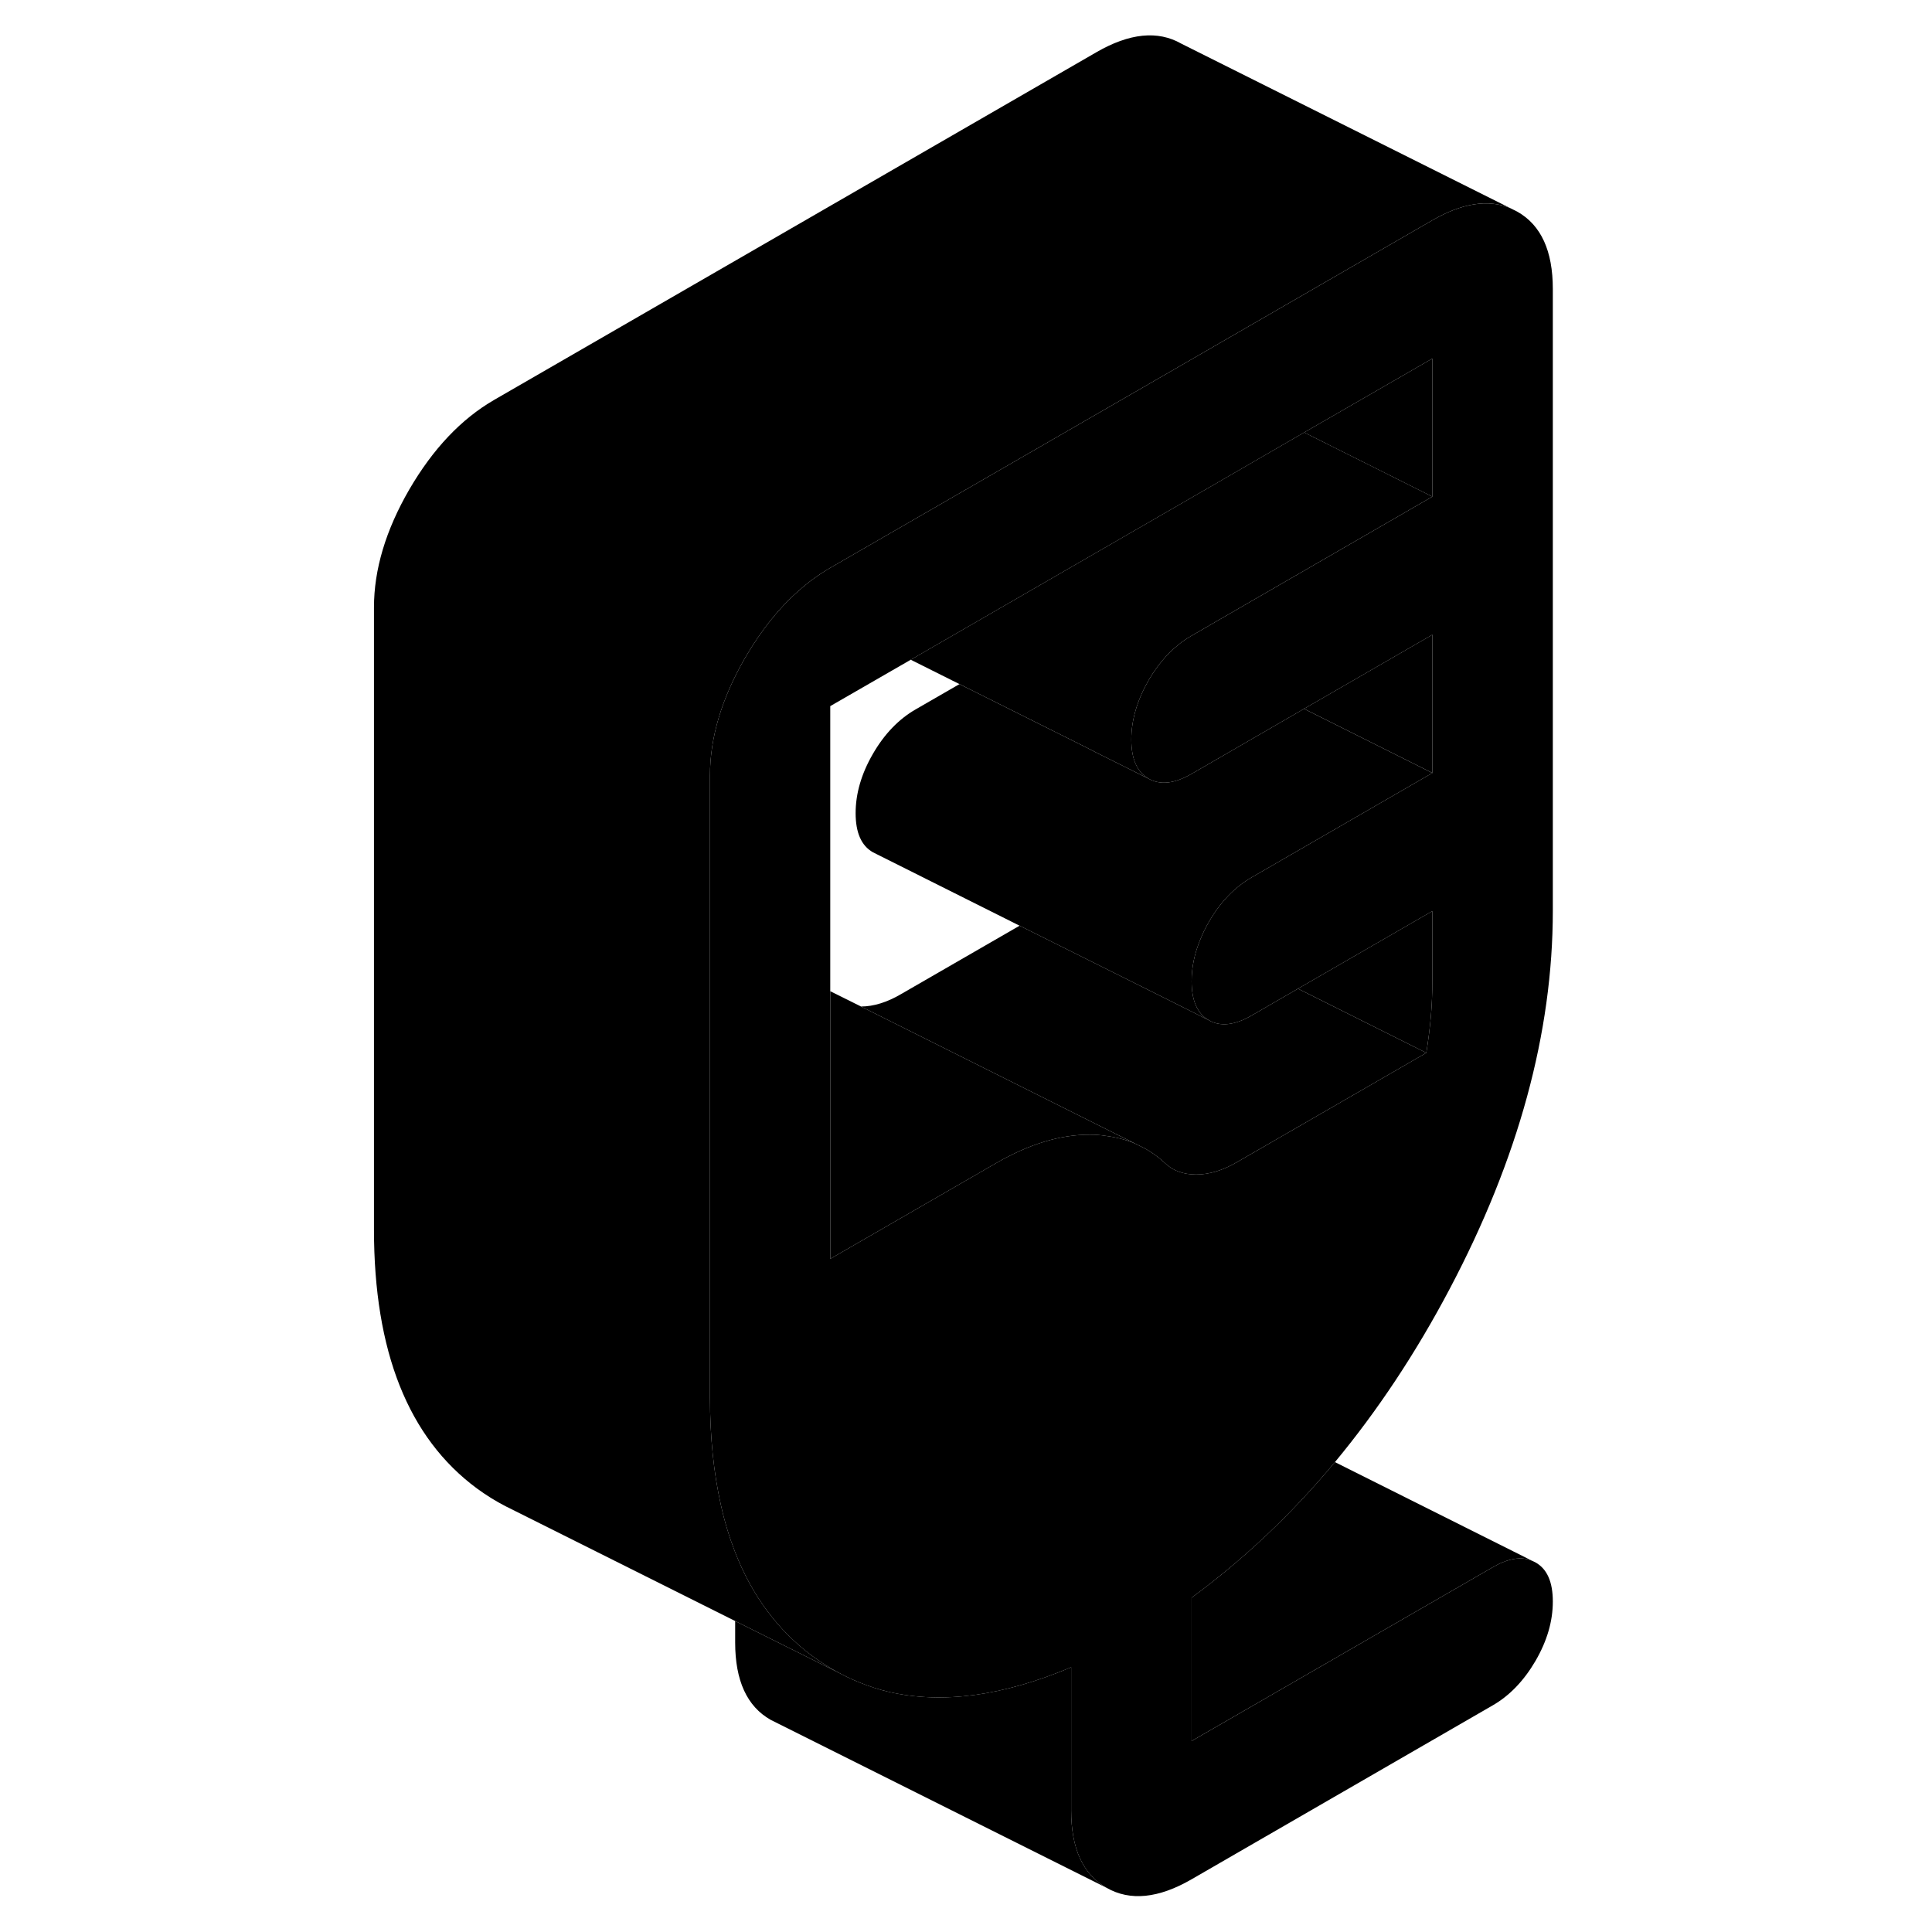<svg width="24" height="24" viewBox="0 0 75 115" xmlns="http://www.w3.org/2000/svg" stroke-width="1px" stroke-linecap="round" stroke-linejoin="round">
    <path d="M59.46 87.031C61.98 83.991 64.27 80.551 66.29 76.721C70.38 68.981 72.43 61.471 72.43 54.211V17.201C72.43 14.931 71.73 13.401 70.32 12.601L69.88 12.381C68.57 11.851 67.03 12.091 65.26 13.111L52.43 20.521L49.99 21.931L29.42 33.8C28.75 34.191 28.11 34.651 27.5 35.201C26.33 36.231 25.29 37.551 24.36 39.141C22.96 41.561 22.26 43.901 22.26 46.161V83.18C22.26 85.54 22.48 87.671 22.91 89.581C23.13 90.581 23.42 91.521 23.76 92.401C24.78 95.011 26.32 97.071 28.39 98.601C28.73 98.841 29.06 99.071 29.41 99.271L29.45 99.3C29.66 99.421 29.86 99.531 30.07 99.641L30.17 99.691L30.38 99.8C30.63 99.921 30.87 100.031 31.12 100.131L31.17 100.151C31.74 100.381 32.32 100.571 32.92 100.711C36.09 101.441 39.7 100.951 43.76 99.241V107.771C43.76 110.031 44.46 111.571 45.87 112.371C47.27 113.171 48.96 113.001 50.93 111.861L68.85 101.511C69.86 100.931 70.71 100.041 71.4 98.861C72.09 97.671 72.43 96.501 72.43 95.331C72.43 94.161 72.09 93.391 71.4 93.001L71.19 92.901C70.54 92.631 69.76 92.761 68.85 93.291L50.93 103.631V95.101C54.03 92.821 56.88 90.131 59.46 87.031ZM49.31 69.201C48.95 68.871 48.57 68.591 48.15 68.361L47.57 68.071C47.03 67.841 46.44 67.691 45.81 67.611C45.51 67.561 45.2 67.541 44.88 67.541C43.12 67.531 41.25 68.101 39.28 69.241L29.42 74.931V42.031L34.21 39.271L45.26 32.891L52.43 28.751L57.63 25.741L65.26 21.341V29.561L52.43 36.971L50.93 37.841C50.63 38.011 50.35 38.2 50.09 38.42C49.43 38.961 48.86 39.651 48.37 40.491C47.69 41.681 47.34 42.851 47.34 44.021C47.34 45.191 47.69 45.961 48.37 46.351C49.06 46.741 49.91 46.651 50.93 46.061L52.42 45.201L57.62 42.191L65.26 37.781V46.011L54.51 52.221C53.5 52.801 52.64 53.691 51.96 54.871C51.75 55.231 51.58 55.581 51.44 55.941C51.1 56.761 50.93 57.581 50.93 58.401C50.93 59.561 51.27 60.341 51.96 60.731C52.64 61.121 53.5 61.031 54.51 60.441L57.26 58.851L65.26 54.231V58.351C65.26 59.101 65.23 59.821 65.17 60.511C65.11 61.191 65.02 61.91 64.9 62.67L53.62 69.181C52.78 69.671 51.97 69.911 51.2 69.911C50.43 69.911 49.79 69.681 49.31 69.201Z" class="pr-icon-iso-solid-stroke" stroke-linejoin="round"/>
    <path d="M65.26 54.23V58.35C65.26 59.1 65.23 59.821 65.17 60.511C65.11 61.191 65.02 61.91 64.9 62.67L57.26 58.85L65.26 54.23Z" class="pr-icon-iso-solid-stroke" stroke-linejoin="round"/>
    <path d="M47.57 68.071C47.03 67.841 46.44 67.691 45.81 67.611C45.51 67.561 45.2 67.541 44.88 67.541C43.12 67.531 41.25 68.101 39.28 69.241L29.42 74.931V59.001L31.25 59.911L45.99 67.281L47.57 68.071Z" class="pr-icon-iso-solid-stroke" stroke-linejoin="round"/>
    <path d="M64.9 62.67L53.62 69.18C52.78 69.671 51.97 69.911 51.2 69.911C50.43 69.911 49.79 69.681 49.31 69.201C48.95 68.871 48.57 68.591 48.15 68.361L47.57 68.071L45.99 67.281L31.25 59.911C32 59.911 32.8 59.66 33.62 59.181L40.69 55.101L49.53 59.511L51.96 60.731C52.64 61.121 53.5 61.031 54.51 60.441L57.26 58.851L64.9 62.67Z" class="pr-icon-iso-solid-stroke" stroke-linejoin="round"/>
    <path d="M65.26 37.78V46.01L57.62 42.19L65.26 37.78Z" class="pr-icon-iso-solid-stroke" stroke-linejoin="round"/>
    <path d="M65.26 29.56L52.43 36.97L50.93 37.84C50.63 38.01 50.35 38.2 50.09 38.42C49.43 38.96 48.86 39.65 48.37 40.49C47.69 41.68 47.34 42.85 47.34 44.02C47.34 45.19 47.69 45.96 48.37 46.35L45.26 44.8L44.74 44.53L37.11 40.72L34.21 39.27L45.26 32.89L52.43 28.75L57.63 25.74L65.26 29.56Z" class="pr-icon-iso-solid-stroke" stroke-linejoin="round"/>
    <path d="M65.26 21.341V29.561L57.63 25.741L65.26 21.341Z" class="pr-icon-iso-solid-stroke" stroke-linejoin="round"/>
    <path d="M45.87 112.37L26.31 102.59L25.87 102.37C24.46 101.57 23.76 100.03 23.76 97.77V96.49L30.07 99.64L30.17 99.69L30.38 99.8C30.63 99.92 30.87 100.03 31.12 100.13L31.17 100.15C31.74 100.38 32.32 100.57 32.92 100.71C36.09 101.44 39.7 100.95 43.76 99.24V107.77C43.76 110.03 44.46 111.57 45.87 112.37Z" class="pr-icon-iso-solid-stroke" stroke-linejoin="round"/>
    <path d="M10.1 89.66L9.86 89.54" class="pr-icon-iso-solid-stroke" stroke-linejoin="round"/>
    <path d="M69.88 12.38C68.57 11.85 67.03 12.09 65.26 13.11L52.43 20.52L49.99 21.93L29.42 33.8C28.75 34.19 28.11 34.65 27.5 35.2C26.33 36.23 25.29 37.55 24.36 39.14C22.96 41.56 22.26 43.9 22.26 46.16V83.18C22.26 85.54 22.48 87.67 22.91 89.58C23.13 90.58 23.42 91.52 23.76 92.4C24.78 95.01 26.32 97.07 28.39 98.6C28.73 98.84 29.06 99.07 29.41 99.27L29.45 99.3C29.66 99.42 29.86 99.53 30.07 99.64L23.76 96.49L10.1 89.66C9.51 89.36 8.94 89 8.39 88.6C4.3 85.58 2.26 80.44 2.26 73.18V36.16C2.26 33.9 2.96 31.56 4.36 29.14C5.77 26.72 7.45 24.94 9.42 23.8L45.26 3.11C47.23 1.97 48.92 1.8 50.32 2.6L69.88 12.38Z" class="pr-icon-iso-solid-stroke" stroke-linejoin="round"/>
    <path d="M65.26 46.011L54.51 52.221C53.5 52.801 52.64 53.691 51.96 54.871C51.75 55.231 51.58 55.581 51.44 55.941C51.1 56.761 50.93 57.581 50.93 58.401C50.93 59.561 51.27 60.341 51.96 60.731L49.53 59.511L40.69 55.101L32.2 50.851L31.96 50.731C31.27 50.341 30.93 49.561 30.93 48.401C30.93 47.241 31.27 46.061 31.96 44.871C32.64 43.691 33.5 42.801 34.51 42.221L37.11 40.721L44.74 44.531L45.26 44.801L48.37 46.351C49.06 46.741 49.91 46.651 50.93 46.061L52.42 45.201L57.62 42.191L65.26 46.011Z" class="pr-icon-iso-solid-stroke" stroke-linejoin="round"/>
    <path d="M71.19 92.9C70.54 92.63 69.76 92.76 68.85 93.29L50.93 103.63V95.1C54.03 92.82 56.88 90.13 59.46 87.03L71.19 92.9Z" class="pr-icon-iso-solid-stroke" stroke-linejoin="round"/>
</svg>